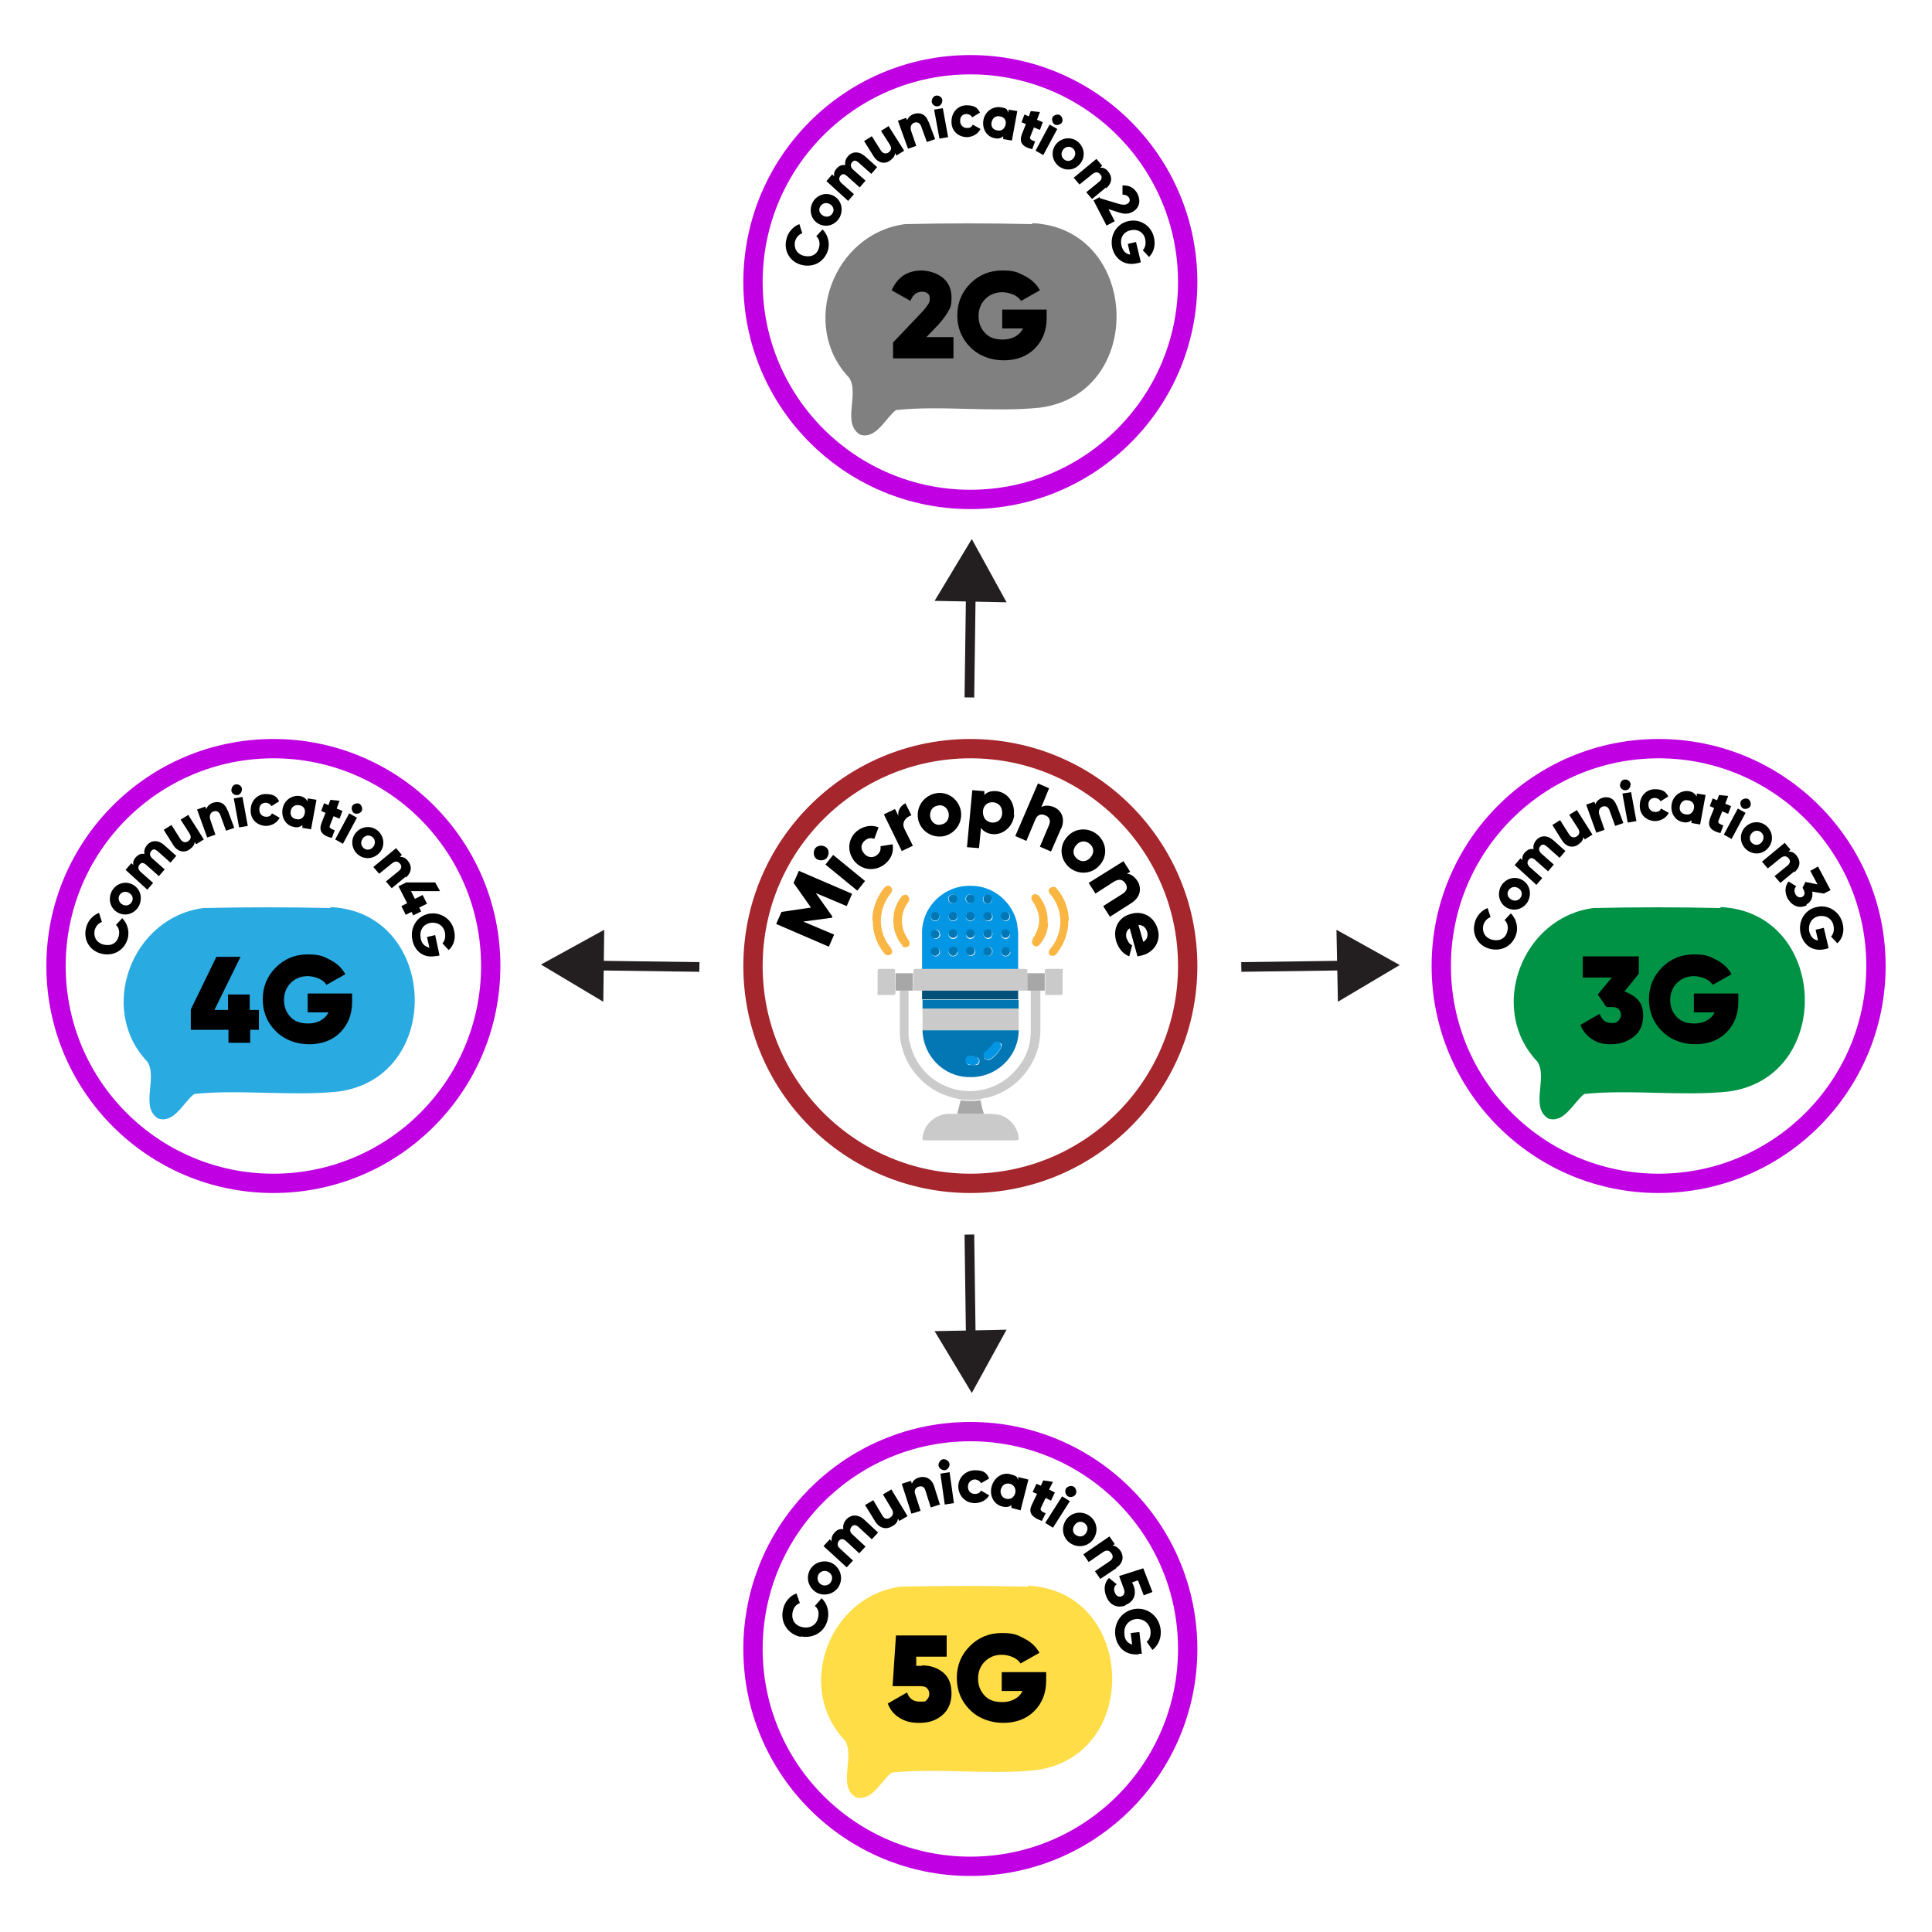 <?xml version="1.0" encoding="UTF-8"?><svg id="Layer_1" xmlns="http://www.w3.org/2000/svg" viewBox="0 0 400 400"><defs><style>.cls-1{fill:#009245;}.cls-2{fill:#a7a7a7;}.cls-3{stroke:#a5262d;}.cls-3,.cls-4{stroke-width:4px;}.cls-3,.cls-4,.cls-5{fill:none;stroke-miterlimit:10;}.cls-6{fill:#fab644;}.cls-7{fill:#fff;}.cls-8{fill:#cbcbcb;}.cls-9{fill:#cacaca;}.cls-10{fill:#0277b5;}.cls-4{stroke:#c000e2;}.cls-11{fill:#fedd46;}.cls-5{stroke:#231f20;stroke-width:2px;}.cls-12{fill:gray;}.cls-13{fill:#015078;}.cls-14{fill:#0296e4;}.cls-15{fill:#0295e3;}.cls-16{fill:#0276b3;}.cls-17{fill:#fab643;}.cls-18{fill:#0376b4;}.cls-19{fill:#a8a8a8;}.cls-20{fill:#29abe2;}.cls-21{fill:#231f20;}</style></defs><line class="cls-7" x1="144.8" y1="200.3" x2="112" y2="199.8"/><line class="cls-5" x1="144.8" y1="200.2" x2="122.8" y2="199.9"/><polygon class="cls-21" points="125.1 192.5 112 199.7 124.9 207.4 125.1 192.5"/><line class="cls-7" x1="257" y1="200.2" x2="289.8" y2="199.8"/><line class="cls-5" x1="257" y1="200.2" x2="279" y2="199.9"/><polygon class="cls-21" points="277 207.4 289.8 199.8 276.7 192.5 277 207.4"/><line class="cls-7" x1="200.7" y1="144.4" x2="201.2" y2="111.6"/><line class="cls-5" x1="200.7" y1="144.4" x2="201" y2="122.4"/><polygon class="cls-21" points="208.4 124.7 201.2 111.6 193.5 124.4 208.4 124.7"/><line class="cls-7" x1="200.7" y1="255.6" x2="201.2" y2="288.4"/><line class="cls-5" x1="200.7" y1="255.6" x2="201" y2="277.6"/><polygon class="cls-21" points="193.5 275.6 201.2 288.4 208.4 275.3 193.5 275.6"/><circle class="cls-3" cx="200.9" cy="200" r="45"/><path class="cls-14" d="m190.9,200.6v-7.5c0-5.5,4.7-9.9,10.2-9.7,4.6,0,8.6,3.4,9.5,7.9,0,.6.2,1.2.2,1.9v7.5h-20,0Zm6.3-13.6c.5,0,.9-.4.9-.9h0c0-.5-.4-.9-.9-.9s-.9.4-.9.9.4.9.9.9h0Zm3.6-1.8c-.5,0-.9.4-.9.9s.4.9.9.9.9-.4.9-.9h0c0-.5-.4-.9-.9-.9h0Zm4.6,1c0-.5-.4-.9-.9-.9h0c-.5,0-1,.3-1,.8s.3,1,.8,1h.2c.5,0,.9-.3.9-.8h0Zm-11.8,2.7c-.5,0-.9.4-.9.9s.4.9.9.9.9-.4.9-.9h0c0-.5-.4-.9-.9-.9h0Zm4.6.9c0-.5-.4-.9-.9-.9s-.9.4-.9.9.4.9.9.9.9-.3.9-.8h0Zm2.7-.9c-.5,0-.9.4-.9.9s.4.9.9.9.9-.4.9-.9h0c0-.5-.4-.9-.9-.9h0Zm4.6.9c0-.5-.4-.9-.9-.9s-.9.4-.9.9.4.9.9.9.9-.3.9-.8h0Zm2.7-.9c-.5,0-.9.4-.9.9s.4.9.9.9.9-.4.9-.9h0c0-.5-.4-.9-.9-.9h0Zm-13.6,4.5c0-.5-.3-.9-.8-.9h0c-.5,0-.9.4-1,.9,0,.5.4.9.9,1,.5,0,.9-.4,1-.9h-.1Zm7.3,3.6c0-.5-.4-.9-.9-.9s-.9.4-.9.9.4.9.9.9.9-.4.9-.8h0Zm2.7-.9c-.5,0-.9.4-.9.9s.4.9.9.9.9-.4.9-.9h0c0-.5-.4-.9-.9-.9h0Zm4.5,1c0-.5-.4-.9-.9-.9s-.9.4-.9.9.4.9.9.9.9-.3,1-.8h0Zm-15.4-.9c-.5,0-.9.4-.9.9s.4.9.9.9.9-.4.9-.9h0c0-.5-.4-.9-.9-.9h0Zm14.5-1.8c.5,0,.9-.4.9-.9s-.4-.9-.9-.9-.9.4-.9.9h0c0,.5.4.9.9.9h0Zm-2.7-.9c0-.5-.4-.9-.9-1-.5,0-.9.4-1,.9,0,.5.4.9.9,1h0c.5,0,.9-.3.9-.8h0Zm-4.6-.9c-.5,0-.9.4-.9.9s.4.9.9.9.9-.4.9-.9h0c0-.5-.4-.9-.9-.9h0Zm-2.7.9c0-.5-.4-.9-.9-.9s-.9.4-.9.9.4.9.9.9.9-.3.9-.8h0Zm0,3.6c0-.5-.4-.9-.9-.9s-.9.4-.9.9.4.9.9.9.9-.3,1-.8h0Z"/><path class="cls-9" d="m190.9,200.6h20.9c1.1,0,.9,0,.9.9v3.6h-23.6v-3.6c0-1,0-.9.9-.9h.9Z"/><path class="cls-8" d="m215.4,205.1v8.1c0,6.7-4.6,12.5-11.1,14.1-.5,0-1,.2-1.4.3-1.3.2-2.7.2-4.1,0-1.6-.3-3.2-.8-4.6-1.5-4-2.1-6.9-5.9-7.7-10.3-.2-.9-.2-1.8-.2-2.6v-8.1h1.8v8.5c0,.8,0,1.6.3,2.4,1.5,6.8,8.3,11.1,15.1,9.6,2.8-.6,5.2-2.1,7-4.3,1.8-2,2.8-4.6,2.9-7.3,0-3,0-6,0-9h2Z"/><path class="cls-9" d="m203.6,230.6c1.2,0,2.4,0,3.6.3,2,.7,3.5,2.5,3.7,4.7,0,.5-.2.5-.5.5h-18.9c-.5,0-.6-.2-.5-.6.3-2.8,2.7-4.8,5.4-4.9h7.3,0Z"/><path class="cls-6" d="m180.6,190.6c0-2.5.9-4.8,2.4-6.7.5-.6,1-.7,1.4-.3s.4.9,0,1.4c-2.7,3.3-2.7,8,0,11.2.4.6.4,1.1,0,1.4-.4.3-1,.2-1.3-.2h0c-1.6-1.9-2.4-4.3-2.4-6.8h-.1Z"/><path class="cls-17" d="m221.2,190.6c0,2.5-.9,4.9-2.4,6.8-.3.5-.8.6-1.3.4h0c-.5-.3-.5-.9,0-1.4,2.7-3.3,2.7-8,0-11.2-.5-.6-.5-1.1,0-1.4s1-.3,1.4.3c1.6,1.9,2.4,4.3,2.4,6.8v-.3Z"/><path class="cls-17" d="m187.4,185.2c.3,0,.6.2.7.5.2.3.2.7,0,1-.4.5-.8,1.2-1,1.8-.7,1.9-.4,4.1.8,5.8,0,0,0,.2.2.3.3.4.3,1,0,1.3-.4.3-1,.3-1.3,0v-.2c-.9-1-1.4-2.2-1.7-3.5-.4-2.3,0-4.6,1.5-6.5.2-.3.5-.5.9-.4h-.1Z"/><path class="cls-17" d="m217,191.1c0,1.6-.7,3.2-1.7,4.4-.3.4-.8.6-1.2.3s-.6-.8-.3-1.2c0,0,0,0,0-.2,1.8-2.7,1.8-5.1,0-7.8-.4-.4-.3-1,0-1.3h0c.5-.3,1-.2,1.4.3,1.2,1.6,1.8,3.5,1.7,5.4h0Z"/><path class="cls-9" d="m185.4,205.1v.3c0,.4,0,.6-.6.6h-2.6c-.9,0-.5,0-.5-.4v-4.6c0-.4.2-.4.5-.4h2.5c.5,0,.7,0,.6.6v3.9h0Z"/><path class="cls-9" d="m216.3,201.5v-.3c0-.4,0-.6.6-.6h2.6c.9,0,.5,0,.5.4v4.6c0,.4-.2.4-.5.4h-2.5c-.5,0-.7,0-.6-.6v-3.9h0Z"/><path class="cls-2" d="m185.4,205.1v-3.6h3.6v3.6h-3.6Z"/><path class="cls-2" d="m216.3,201.5v3.6h-3.6v-3.6h3.6Z"/><path class="cls-19" d="m203.6,230.6h-5.4c.2-1,.5-1.9.7-2.8,1.3.2,2.7.2,4.1,0,.2.9.4,1.9.7,2.8h0Z"/><path class="cls-10" d="m197.3,187c-.5,0-.9-.4-.9-.9s.4-.9.9-.9.9.4.9.9h0c0,.5-.4.9-.9.9h0Z"/><path class="cls-10" d="m200.9,185.2c.5,0,.9.4.9.9s-.4.9-.9.9-.9-.4-.9-.9h0c0-.5.4-.9.9-.9h0Z"/><path class="cls-10" d="m205.4,186.1c0,.5-.3.9-.8,1s-.9-.3-1-.8v-.2c0-.5.4-.9.9-.9h0c.5,0,.9.4.9.9Z"/><path class="cls-10" d="m193.6,188.8c.5,0,.9.4.9.9s-.4.9-.9.9-.9-.4-.9-.9h0c0-.5.4-.9.9-.9h0Z"/><path class="cls-10" d="m198.2,189.7c0,.5-.4.9-.9.9s-.9-.4-.9-.9.4-.9.9-.9h0c.5,0,.9.4.9.9Z"/><path class="cls-10" d="m200.9,188.8c.5,0,.9.4.9.9s-.4.9-.9.9-.9-.4-.9-.9h0c0-.5.4-.9.9-.9h0Z"/><path class="cls-10" d="m205.4,189.7c0,.5-.4.9-.9.9s-.9-.4-.9-.9.4-.9.9-.9h0c.5,0,.9.4.9.9h0Z"/><path class="cls-10" d="m208.1,188.8c.5,0,.9.4.9.9s-.4.9-.9.9-.9-.4-.9-.9h0c0-.5.4-.9.9-.9h0Z"/><path class="cls-10" d="m194.5,193.4c0,.5-.4.9-.9.9s-.9-.4-.9-.9.4-.9.9-.9h0c.5,0,.9.4.9.9h0Z"/><path class="cls-10" d="m201.8,196.9c0,.5-.4.9-.9.9s-.9-.4-.9-.9.4-.9.9-.9h0c.5,0,.9.4.9.9h0Z"/><path class="cls-10" d="m204.5,196.1c.5,0,.9.4.9.9s-.4.9-.9.9-.9-.4-.9-.9h0c0-.5.4-.9.9-.9h0Z"/><path class="cls-10" d="m209.1,197c0,.5-.4.9-.9.9s-.9-.4-.9-.9.4-.9.9-.9h0c.5,0,.9.4.9.9h0Z"/><path class="cls-10" d="m193.6,196.1c.5,0,.9.4.9.9s-.4.9-.9.9-.9-.4-.9-.9h0c0-.5.4-.9.9-.9h0Z"/><path class="cls-10" d="m208.1,194.2c-.5,0-.8-.5-.8-1s.4-.7.8-.8c.5,0,.9.3,1,.8,0,.5-.3.9-.8,1h-.2Z"/><path class="cls-10" d="m205.4,193.3c0,.5-.4.9-.9.9s-.9-.4-.9-.9.4-.9.9-.9h0c.5,0,.9.4.9.9h0Z"/><path class="cls-10" d="m200.9,192.4c.5,0,.9.4.9.9s-.4.9-.9.9-.9-.4-.9-.9h0c0-.5.4-.9.9-.9h0Z"/><path class="cls-10" d="m198.2,193.3c0,.5-.4.9-.9.9s-.9-.4-.9-.9.4-.9.9-.9h0c.5,0,.9.4.9.9h0Z"/><path class="cls-10" d="m198.2,197c0,.5-.4.9-.9.9h0c-.5,0-.9-.5-.9-1s.5-.9,1-.9.9.4.9.9h0Z"/><path class="cls-13" d="m190.9,206.9v-1.8h19.9v1.8h-19.9Z"/><path class="cls-18" d="m210.9,213.3c0,5.5-4.7,9.9-10.2,9.7-5.3,0-9.6-4.4-9.7-9.7h19.9Zm-6.2,6.1c0,0,.2,0,.3,0,.9-.6,1.7-1.4,2.2-2.4s0-.9-.3-1.1h0c-.4-.3-.9-.2-1.2.2-.5.7-1,1.3-1.7,1.8-.3.2-.4.7-.2,1,0,.4.4.5,1,.6h0Zm-3.2-.7h-.7c-.5,0-.8.4-.8.9s.3.9.8.9h0c.5,0,.9,0,1.4,0,.3,0,.6-.4.6-.8s-.2-.7-.5-.8c-.3,0-.5,0-.7,0h0Z"/><path class="cls-9" d="m210.9,213.3h-19.9v-4.6h19.9v4.6Z"/><path class="cls-16" d="m210.9,208.8h-19.9v-1.8h19.9v1.8Z"/><path class="cls-15" d="m204.7,219.4c-.5,0-.8-.2-1-.6s0-.8.2-1c.7-.5,1.2-1.1,1.7-1.8.3-.4.8-.5,1.2-.2.4.2.6.7.4,1.1h0c-.5,1-1.3,1.8-2.2,2.4,0,0-.2,0-.3,0Z"/><path class="cls-15" d="m201.5,218.8h.7c.3.2.5.5.5.8s-.2.7-.6.8c-.4.2-.9.2-1.4,0-.5,0-.8-.4-.8-.9h0c0-.5.3-.9.8-.9h.8Z"/><path d="m176.4,185.1l-1.1,2.5-6.4-2.7,3.4,4.8v.3c-.1,0-6,.8-6,.8l6.4,2.7-1.1,2.5-10.9-4.7,1.1-2.5,6.1-.9-3.6-5.1,1.1-2.5,10.9,4.7h.1Z"/><path d="m169,177.8c-.6-.5-.7-1.5-.2-2.2.5-.6,1.5-.7,2.2-.2s.7,1.5.2,2.2c-.5.6-1.5.7-2.2.2Zm1.9,1.2l1.6-2,6.6,5.4-1.6,2-6.6-5.4Z"/><path d="m176.9,178.3c-1.6-2-1.4-4.7.6-6.3,1.3-1,3-1.3,4.4-.7l-.9,2.4c-.6-.3-1.3-.2-1.9.3-.9.7-1,1.8-.2,2.7.7.9,1.9,1,2.7.3.6-.5.8-1.1.7-1.8l2.5-.4c.3,1.5-.3,3.1-1.6,4.1-2,1.6-4.7,1.3-6.3-.6Z"/><path d="m187.4,166.2l1.3,2.6c-1,.3-2.2,1.4-1.4,2.9l1.7,3.4-2.3,1.1-3.7-7.6,2.3-1.1.7,1.4c-.2-1.2.6-2.2,1.5-2.6h0Z"/><path d="m190.1,169.7c-.5-2.5,1-4.8,3.4-5.4s4.8.9,5.4,3.4c.5,2.5-1,4.8-3.4,5.4-2.4.5-4.8-.9-5.4-3.4Zm6.3-1.4c-.3-1.2-1.3-1.8-2.3-1.5-1.1.2-1.7,1.2-1.5,2.4.3,1.2,1.3,1.8,2.3,1.5,1.1-.2,1.7-1.2,1.5-2.4Z"/><path d="m210,168.6c-.2,2.5-2.3,4.3-4.5,4.1-1.1-.1-1.9-.6-2.4-1.3l-.4,4.2-2.5-.2,1.1-11.8,2.5.2v.8c.5-.6,1.4-.9,2.5-.8,2.2.2,3.9,2.3,3.6,4.9h.1Zm-2.5-.2c0-1.3-.6-2.1-1.8-2.3-1.2-.1-2.1.6-2.2,1.9,0,1.3.6,2.1,1.8,2.3,1.2.1,2.1-.6,2.2-1.9Z"/><path d="m219.7,171.5l-2.1,4.8-2.3-1,1.9-4.5c.4-1,0-1.7-.8-2-.9-.4-1.7-.1-2.1,1l-1.8,4.3-2.3-1,4.7-10.9,2.3,1-1.6,3.9c.7-.4,1.6-.4,2.6,0,1.6.7,2.4,2.4,1.5,4.5h0Z"/><path d="m220.9,173.3c1.6-1.9,4.4-2.1,6.3-.5s2.2,4.4.5,6.3c-1.6,1.9-4.4,2.1-6.3.5s-2.2-4.4-.5-6.3Zm4.9,4.2c.8-.9.7-2.1-.2-2.8-.8-.7-2-.7-2.8.3-.8.9-.7,2.1.2,2.8.8.7,2,.7,2.8-.3Z"/><path d="m234.2,187l-4.4,2.8-1.4-2.2,4.1-2.6c.9-.6,1-1.4.5-2.1-.5-.8-1.3-1-2.3-.4l-3.9,2.5-1.4-2.2,7.2-4.5,1.4,2.2-.7.4c.8,0,1.6.6,2.2,1.5.9,1.5.7,3.3-1.3,4.6h0Z"/><path d="m233.3,194.3c.2.7.6,1.2,1.1,1.4l-.6,2.3c-1.3-.5-2.2-1.6-2.7-3.1-.8-2.8.6-5.1,3.1-5.7,2.4-.7,4.8.6,5.5,3.2.7,2.4-.7,4.7-3.2,5.4-.3,0-.7.2-1,.2l-1.6-5.8c-.8.5-.9,1.4-.6,2.3v-.2Zm3.4.7c.9-.5,1-1.4.8-2.1-.3-.9-.9-1.4-1.8-1.4l1,3.5Z"/><circle class="cls-4" cx="200.9" cy="341.4" r="45"/><path d="m165.8,338.9c-2.6-.5-4.3-2.9-3.7-5.6.3-1.6,1.4-2.9,2.8-3.4l.7,2c-.8.3-1.3.9-1.5,1.9-.3,1.6.5,2.8,2.1,3.1,1.6.3,2.9-.5,3.2-2.1.2-.9,0-1.8-.7-2.3l1.4-1.6c1.1,1,1.6,2.6,1.3,4.2-.5,2.7-2.9,4.2-5.6,3.7h0Z"/><path d="m169.2,329.8c-1.7-.9-2.4-2.9-1.6-4.6s2.9-2.4,4.6-1.6c1.7.9,2.4,2.9,1.6,4.6-.8,1.7-2.9,2.4-4.6,1.6Zm2.2-4.4c-.8-.4-1.7,0-2,.7s-.1,1.6.7,2c.8.4,1.7,0,2-.7.4-.8.1-1.6-.7-2Z"/><path d="m178.9,314.6l2.9,2.7-1.3,1.4-2.8-2.6c-.5-.4-1-.5-1.4,0s-.4,1.1.2,1.6l2.7,2.5-1.3,1.4-2.8-2.6c-.5-.4-1-.5-1.4,0s-.4,1.1.2,1.6l2.7,2.5-1.3,1.4-4.8-4.4,1.3-1.4.4.4c-.1-.5,0-1.2.6-1.8.5-.6,1.1-.8,1.8-.7-.1-.6,0-1.3.6-2,1-1.1,2.5-1.1,3.7,0Z"/><path d="m184.5,308.3l3.4,5.6-1.7,1-.3-.5c0,.6-.4,1.2-1.2,1.6-1.1.7-2.6.5-3.5-1l-2.1-3.4,1.7-1,1.9,3.2c.4.7,1,.8,1.6.4s.8-1,.3-1.8l-1.8-3,1.7-1h0Z"/><path d="m193.4,307.7l1.2,3.8-1.9.6-1.1-3.5c-.2-.8-.8-1-1.4-.8-.7.2-1,.8-.7,1.6l1.1,3.4-1.9.6-2-6.2,1.9-.6.2.6c.2-.6.7-1.1,1.5-1.3,1.2-.4,2.6.2,3.1,1.8Z"/><path d="m194.3,303.4c0-.6.4-1.2,1-1.3.6,0,1.2.4,1.3,1,0,.6-.4,1.2-1,1.3-.6,0-1.2-.4-1.3-1Zm.4,1.7l1.9-.3.9,6.4-1.9.3s-.9-6.4-.9-6.4Z"/><path d="m198.4,307.8c0-1.9,1.5-3.4,3.5-3.4s2.4.7,2.9,1.7l-1.7,1c-.2-.5-.7-.7-1.2-.8-.8,0-1.5.6-1.5,1.5s.6,1.5,1.4,1.5,1.1-.3,1.3-.7l1.7,1c-.6,1-1.7,1.6-3,1.6-2,0-3.4-1.6-3.4-3.5h0Z"/><path d="m212.9,306.4l-1.6,6.3-1.9-.5v-.6c-.4.4-1.1.5-1.9.3-1.7-.4-2.7-2.2-2.2-4.1s2.2-3,3.8-2.6,1.4.6,1.7,1.2v-.6c0,0,2,.5,2,.5h.1Zm-2.7,2.7c.2-.9-.3-1.7-1.1-1.9-.9-.2-1.6.2-1.9,1.2-.2.9.3,1.7,1.1,1.9.9.2,1.6-.2,1.9-1.2Z"/><path d="m216.5,310.1l-1,2.1c-.2.5.2.8,1,1.1l-.8,1.6c-2.4-.9-2.8-1.9-2-3.5l1-2.1-.9-.4.8-1.7.9.4.5-1.1,2,.3-.8,1.6,1.2.6-.8,1.7-1.2-.6h.1Z"/><path d="m219.9,309.8l1.6,1-3.5,5.5-1.6-1,3.5-5.5Zm.8-1.6c.3-.5,1.1-.7,1.6-.4.5.3.7,1.1.4,1.6s-1.1.7-1.6.4c-.5-.3-.7-1.1-.4-1.6Z"/><path d="m221,314.3c1.3-1.4,3.4-1.5,4.9-.2,1.4,1.3,1.5,3.4.2,4.9-1.3,1.4-3.4,1.5-4.9.2-1.4-1.3-1.5-3.4-.2-4.9Zm3.7,3.3c.6-.7.6-1.6,0-2.1-.6-.6-1.5-.6-2.1.1s-.6,1.6,0,2.1,1.5.6,2.1-.1Z"/><path d="m231.1,324.7l-3.3,2.2-1.1-1.6,3.1-2.1c.7-.5.7-1.1.3-1.6-.4-.6-1-.8-1.8-.2l-2.9,2-1.1-1.6,5.4-3.7,1.1,1.6-.5.3c.6,0,1.2.4,1.7,1.1.7,1.1.6,2.5-.9,3.5h0Z"/><path d="m233,332.4c-1.9.7-3.4-.3-4-2-.5-1.3-.4-2.7.6-3.7l1.6,1.3c-.5.4-.7.9-.4,1.7.3.8.9,1,1.4.8s.8-.7.5-1.5l-1-2.7,5-1.6,1.9,4.9-1.8.7-1.2-3.1-1.2.4.3.7c.6,1.6.2,3.3-1.7,4h0Z"/><path d="m235.8,342.5c-2.8.3-4.6-1.5-4.9-4-.3-2.8,1.6-5.1,4.2-5.4,2.6-.3,4.9,1.6,5.2,4.3.2,1.7-.5,3.3-1.7,4.2l-1.2-1.7c.6-.4.9-1.3.8-2.3-.2-1.5-1.4-2.5-3-2.4-1.5.2-2.6,1.4-2.4,3.1,0,1.2.7,1.9,1.6,2.2l-.3-2.4,1.8-.2.5,4.5h-.8.2Z"/><path class="cls-11" d="m212.8,328.5c-8.5-.2-17.8-.2-26.3,0-14.8,1.9-22,20.9-11.6,31.8,2.2,3.3-1.6,9.5,2.3,11.8,3.3,1,5.2-3.4,7.4-5.1,9.2-1,20.3.5,29.8-.5,22.1-2.9,20.7-37.2-1.6-38.2v.2Z"/><path d="m190.9,344.8c1.7,0,3.2.5,4.4,1.5s1.7,2.5,1.7,4.3-.6,3.4-1.9,4.5c-1.3,1.1-2.8,1.6-4.7,1.6s-2.9-.3-4.1-1c-1.2-.7-2-1.7-2.5-3l4-2.3c.4,1.2,1.2,1.9,2.6,1.9s1.1,0,1.5-.4c.3-.3.5-.7.5-1.2s-.2-.9-.5-1.2-.8-.4-1.4-.4h-5.7l.7-10.5h10.5v4.4h-6.3v1.9c0,0,1.1,0,1.1,0h.1Z"/><path d="m216.6,346.1v1.8c0,2.6-.8,4.7-2.5,6.4-1.6,1.6-3.8,2.4-6.4,2.4s-5.1-.9-6.9-2.7c-1.8-1.8-2.7-4-2.7-6.6s.9-4.8,2.7-6.6c1.8-1.8,4-2.7,6.6-2.7s3.2.4,4.6,1.1c1.4.7,2.5,1.7,3.2,3l-3.9,2.2c-.4-.6-.9-1-1.6-1.3s-1.5-.5-2.3-.5c-1.4,0-2.6.5-3.5,1.4s-1.4,2.1-1.4,3.5.4,2.5,1.3,3.5c.9,1,2.1,1.4,3.8,1.4s3.4-.8,4.1-2.3h-4.3v-3.9h9.2Z"/><circle class="cls-4" cx="56.6" cy="200" r="45"/><path d="m21.2,197.5c-2.5-.5-4-2.8-3.4-5.3.3-1.5,1.4-2.7,2.7-3.2l.6,1.9c-.7.2-1.3.9-1.5,1.7-.3,1.5.5,2.7,2,3,1.5.3,2.7-.4,3-1.9.2-.8,0-1.7-.6-2.2l1.3-1.4c1,1,1.5,2.5,1.2,4-.6,2.5-2.8,3.9-5.3,3.4Z"/><path d="m24.5,189c-1.6-.8-2.2-2.7-1.4-4.4.8-1.6,2.7-2.3,4.3-1.5,1.6.8,2.2,2.7,1.4,4.4-.8,1.6-2.7,2.3-4.3,1.5Zm2.1-4.2c-.8-.4-1.6,0-1.9.6s-.1,1.5.7,1.9c.8.4,1.6,0,1.9-.6.4-.7.1-1.5-.7-1.9Z"/><path d="m33.7,174.7l2.8,2.5-1.2,1.4-2.7-2.4c-.5-.4-.9-.5-1.3,0s-.3,1,.2,1.5l2.6,2.3-1.2,1.4-2.7-2.4c-.5-.4-.9-.5-1.3,0s-.3,1,.2,1.5l2.6,2.3-1.2,1.4-4.5-4.1,1.2-1.4.4.4c-.1-.5,0-1.1.6-1.7s1.1-.7,1.7-.6c-.1-.6,0-1.2.6-1.9.9-1,2.3-1,3.4,0l-.2-.2Z"/><path d="m38.9,168.6l3.3,5.2-1.6,1-.3-.5c0,.6-.4,1.1-1.1,1.6-1,.7-2.4.5-3.3-.9l-2-3.2,1.6-1,1.9,3c.4.6,1,.7,1.5.4.6-.4.8-.9.3-1.7l-1.8-2.8,1.6-1h-.1Z"/><path d="m47.2,167.9l1.3,3.5-1.7.6-1.2-3.3c-.3-.7-.8-.9-1.4-.7-.6.2-.9.8-.7,1.6l1.1,3.2-1.7.6-2.1-5.8,1.7-.6.2.5c.2-.5.6-1,1.4-1.3,1.2-.4,2.5,0,3,1.6h.1Z"/><path d="m47.9,163.7c0-.6.3-1.2.9-1.3s1.2.3,1.3.9c0,.6-.3,1.2-.9,1.3-.6.1-1.2-.3-1.3-.9Zm.5,1.6l1.8-.3,1.1,6-1.8.3-1.1-6Z"/><path d="m51.9,167.7c0-1.8,1.3-3.3,3.1-3.3s2.3.6,2.8,1.5l-1.6,1c-.2-.4-.7-.7-1.2-.7-.8,0-1.4.6-1.3,1.5,0,.8.6,1.4,1.4,1.4s1-.3,1.2-.7l1.6.9c-.5,1-1.5,1.6-2.7,1.7-1.9,0-3.3-1.3-3.3-3.1v-.2Z"/><path d="m65.5,165.7l-1.1,6-1.8-.3v-.6c-.4.4-1,.6-1.8.4-1.6-.3-2.6-1.9-2.3-3.7s1.9-2.9,3.5-2.7c.8.1,1.3.5,1.7,1.1v-.6c0,0,1.9.3,1.9.3h-.1Zm-2.4,2.7c.2-.9-.3-1.6-1.2-1.7s-1.5.3-1.7,1.2c-.2.9.3,1.6,1.2,1.7.8.2,1.5-.3,1.7-1.2Z"/><path d="m69.1,168.9l-.8,2c-.2.5.2.7,1,1l-.6,1.6c-2.3-.6-2.7-1.6-2.1-3.2l.8-2-.9-.4.6-1.6.9.4.4-1.1,1.9.2-.6,1.6,1.2.5-.6,1.6-1.2-.5h0Z"/><path d="m72.3,168.4l1.6.9-2.9,5.4-1.6-.9,2.9-5.4Zm.6-1.5c.3-.5,1-.7,1.5-.5.5.3.7,1,.5,1.5-.3.5-1,.7-1.5.5s-.7-1-.5-1.5Z"/><path d="m73.6,172.5c1.1-1.4,3.1-1.7,4.5-.6s1.7,3.1.6,4.5-3.1,1.7-4.5.6-1.7-3.1-.6-4.5Zm3.7,2.8c.5-.7.4-1.5-.2-2s-1.5-.4-2,.3c-.5.7-.4,1.5.2,2s1.5.4,2-.3Z"/><path d="m84,181.5l-2.9,2.4-1.2-1.4,2.7-2.2c.6-.5.6-1.1.2-1.5-.4-.5-1-.6-1.7,0l-2.6,2.1-1.2-1.4,4.7-3.9,1.2,1.4-.4.4c.6,0,1.2.2,1.7.9.8,1,.8,2.3-.5,3.4v-.2Z"/><path d="m85.6,189.6l-.4-.8-1.2.6-.9-1.8,1.2-.6-1.8-3.5,1.6-.8h6l1,1.8h-6l.8,1.6,1.6-.8.9,1.8-1.6.8.4.8-1.6.8h0Z"/><path d="m90.4,197.9c-2.6.6-4.5-.9-5-3.2-.6-2.6.9-5,3.3-5.5s4.8,1,5.3,3.4c.4,1.6,0,3.1-1.1,4.1l-1.3-1.4c.5-.5.7-1.3.5-2.3-.3-1.4-1.6-2.2-3.1-1.9-1.4.3-2.2,1.5-1.9,3.2.2,1.1.9,1.7,1.8,1.9l-.5-2.2,1.7-.4.9,4.2-.7.2h0Z"/><path class="cls-20" d="m68.4,188c-8.5-.2-17.8-.2-26.3,0-14.8,1.9-22,20.9-11.6,31.8,2.2,3.3-1.6,9.5,2.3,11.8,3.3,1,5.2-3.4,7.4-5.1,9.2-1,20.3.5,29.8-.5,22.1-2.9,20.7-37.2-1.6-38.2v.2Z"/><path d="m53.6,209v4.2h-1.8v2.7h-4.5v-2.7h-7.8v-4.2l5.3-10.9h5l-5.4,11h2.8v-3.2h4.5v3.2h1.9Z"/><path d="m72.9,205.6v1.8c0,2.6-.8,4.7-2.5,6.4-1.6,1.6-3.8,2.4-6.4,2.4s-5.1-.9-6.9-2.7c-1.8-1.8-2.7-4-2.7-6.6s.9-4.8,2.7-6.6,4-2.7,6.6-2.7,3.2.4,4.6,1.1c1.4.7,2.5,1.7,3.2,3l-3.9,2.2c-.4-.6-.9-1-1.6-1.3-.7-.3-1.5-.5-2.3-.5-1.4,0-2.6.5-3.5,1.4s-1.4,2.1-1.4,3.5.4,2.5,1.3,3.5c.9,1,2.1,1.4,3.8,1.4s3.4-.8,4.1-2.3h-4.3v-3.9h9.2Z"/><circle class="cls-4" cx="343.4" cy="200" r="45"/><path d="m308.7,196.5c-2.5-.5-4-2.8-3.4-5.3.3-1.5,1.4-2.7,2.7-3.2l.6,1.9c-.7.2-1.3.9-1.5,1.7-.3,1.5.5,2.7,2,3,1.5.3,2.7-.4,3-1.9.2-.8,0-1.7-.6-2.2l1.3-1.4c1,1,1.5,2.5,1.2,4-.6,2.5-2.8,3.9-5.3,3.4Z"/><path d="m312.1,188c-1.6-.8-2.2-2.7-1.4-4.4.8-1.6,2.7-2.3,4.3-1.5s2.2,2.7,1.4,4.4c-.8,1.6-2.7,2.3-4.3,1.5Zm2.1-4.2c-.8-.4-1.6,0-1.9.6-.4.7-.1,1.5.7,1.9s1.6,0,1.9-.6c.4-.7.1-1.5-.7-1.9Z"/><path d="m321.3,173.7l2.8,2.5-1.2,1.4-2.7-2.4c-.5-.4-.9-.5-1.3,0s-.3,1,.2,1.5l2.6,2.3-1.2,1.4-2.7-2.4c-.5-.4-.9-.5-1.3,0s-.3,1,.2,1.5l2.6,2.3-1.2,1.4-4.5-4.1,1.2-1.4.4.4c-.1-.5,0-1.1.6-1.7s1.1-.7,1.7-.6c-.1-.6,0-1.2.6-1.9.9-1,2.3-1,3.4,0l-.2-.2Z"/><path d="m326.4,167.6l3.3,5.2-1.6,1-.3-.5c0,.6-.4,1.1-1.1,1.6-1,.7-2.4.5-3.3-.9l-2-3.2,1.6-1,1.9,3c.4.6,1,.7,1.5.4.6-.4.8-.9.3-1.7l-1.8-2.8,1.6-1h-.1Z"/><path d="m334.8,166.9l1.3,3.5-1.7.6-1.2-3.3c-.3-.7-.8-.9-1.4-.7-.6.2-.9.8-.7,1.6l1.1,3.2-1.7.6-2.1-5.8,1.7-.6.2.5c.2-.5.6-1,1.4-1.3,1.2-.4,2.5,0,3,1.6h.1Z"/><path d="m335.4,162.7c0-.6.3-1.2.9-1.3s1.2.3,1.3.9c0,.6-.3,1.2-.9,1.3-.6.1-1.2-.3-1.3-.9Zm.5,1.6l1.8-.3,1.1,6-1.8.3-1.1-6Z"/><path d="m339.5,166.7c0-1.8,1.3-3.3,3.1-3.3s2.3.6,2.8,1.5l-1.6,1c-.2-.4-.7-.7-1.2-.7-.8,0-1.4.6-1.3,1.5,0,.8.6,1.4,1.4,1.4s1-.3,1.2-.7l1.6.9c-.5,1-1.5,1.6-2.7,1.7-1.9,0-3.3-1.3-3.3-3.1v-.2Z"/><path d="m353.1,164.7l-1.1,6-1.8-.3v-.6c-.4.4-1,.6-1.8.4-1.6-.3-2.6-1.9-2.3-3.7.3-1.8,1.9-2.9,3.5-2.7.8.1,1.3.5,1.7,1.1v-.6c0,0,1.9.3,1.9.3h-.1Zm-2.4,2.7c.2-.9-.3-1.6-1.2-1.7-.8-.2-1.5.3-1.7,1.2s.3,1.6,1.2,1.7c.8.2,1.5-.3,1.7-1.2Z"/><path d="m356.6,167.9l-.8,2c-.2.5.2.7,1,1l-.6,1.6c-2.3-.6-2.7-1.6-2.1-3.2l.8-2-.9-.4.6-1.6.9.4.4-1.1,1.9.2-.6,1.6,1.2.5-.6,1.6-1.2-.5h0Z"/><path d="m359.8,167.4l1.6.9-2.9,5.4-1.6-.9,2.9-5.4Zm.6-1.5c.3-.5,1-.7,1.5-.5.5.3.7,1,.5,1.5-.3.5-1,.7-1.5.5-.5-.3-.7-1-.5-1.5Z"/><path d="m361.1,171.5c1.1-1.4,3.1-1.7,4.5-.6s1.7,3.1.6,4.5c-1.1,1.5-3.1,1.7-4.5.6s-1.7-3.1-.6-4.5Zm3.7,2.8c.5-.7.4-1.5-.2-2s-1.5-.4-2,.3-.4,1.5.2,2,1.5.4,2-.3Z"/><path d="m371.5,180.4l-2.9,2.4-1.2-1.4,2.7-2.2c.6-.5.6-1.1.2-1.5-.4-.5-1-.6-1.7,0l-2.6,2.1-1.2-1.4,4.7-3.9,1.2,1.4-.4.4c.6,0,1.2.2,1.7.9.8,1,.8,2.3-.5,3.4v-.2Z"/><path d="m374.1,187.4c-1.7.9-3.2,0-4-1.4-.6-1.2-.6-2.5.2-3.5l1.6,1c-.4.4-.5.9-.2,1.6.4.7.9.8,1.4.6s.7-.8.3-1.5l-.2-.4.6-1.2,2.5.5-1.5-2.8,1.6-.9,2.6,4.9-1.4.7-2.4-.4c.2,1.1-.2,2.2-1.3,2.7h.2Z"/><path d="m377.9,196.5c-2.6.6-4.5-.8-5.1-3.2-.6-2.6.9-5,3.3-5.5,2.4-.6,4.8.9,5.4,3.4.4,1.6,0,3.1-1.1,4.1l-1.3-1.4c.5-.5.7-1.3.5-2.3-.3-1.4-1.6-2.2-3.1-1.9-1.4.3-2.2,1.6-1.9,3.2.3,1.1.9,1.7,1.8,1.8l-.5-2.2,1.7-.4,1,4.2-.7.2Z"/><path class="cls-1" d="m356.2,188c-8.5-.2-17.8-.2-26.3,0-14.8,1.9-22,20.9-11.6,31.8,2.2,3.3-1.6,9.5,2.3,11.8,3.3,1,5.2-3.4,7.4-5.1,9.2-1,20.3.5,29.8-.5,22.1-2.9,20.7-37.2-1.6-38.2v.2Z"/><path d="m336.4,205.3c1.1.4,2.1,1,2.8,1.8s1,1.9,1,3.1c0,1.9-.6,3.4-1.9,4.4-1.3,1-2.8,1.6-4.7,1.6s-2.8-.3-3.9-1c-1.1-.7-2-1.7-2.5-3l4-2.3c.4,1.2,1.2,1.9,2.4,1.9s1.1-.2,1.5-.5c.3-.3.5-.7.5-1.2s-.2-.9-.5-1.2-.8-.4-1.5-.4h-1l-1.8-2.6,2.9-3.5h-6v-4.4h11.6v3.6l-3,3.7h0Z"/><path d="m359.9,205.6v1.8c0,2.6-.8,4.7-2.5,6.4-1.6,1.6-3.8,2.4-6.4,2.4s-5.1-.9-6.9-2.7c-1.8-1.8-2.7-4-2.7-6.6s.9-4.8,2.7-6.6,4-2.7,6.6-2.7,3.2.4,4.6,1.1c1.4.7,2.5,1.7,3.2,3l-3.9,2.2c-.4-.6-.9-1-1.6-1.3-.7-.3-1.5-.5-2.3-.5-1.4,0-2.6.5-3.5,1.4-.9.9-1.4,2.1-1.4,3.5s.4,2.5,1.3,3.5c.9,1,2.1,1.4,3.8,1.4s3.4-.8,4.1-2.3h-4.3v-3.9h9.2Z"/><circle class="cls-4" cx="200.9" cy="58.4" r="45"/><path d="m166.2,54.9c-2.5-.5-4-2.8-3.4-5.3.3-1.5,1.4-2.7,2.7-3.2l.6,1.9c-.7.2-1.3.9-1.5,1.7-.3,1.5.5,2.7,2,3s2.7-.4,3-1.9c.2-.8,0-1.7-.6-2.2l1.3-1.4c1,1,1.5,2.5,1.2,4-.6,2.5-2.8,3.9-5.3,3.4Z"/><path d="m169.6,46.4c-1.6-.8-2.2-2.7-1.4-4.4.8-1.6,2.7-2.3,4.3-1.5s2.2,2.7,1.4,4.4c-.8,1.6-2.7,2.3-4.3,1.5Zm2.1-4.2c-.8-.4-1.6,0-1.9.6-.4.7-.1,1.5.7,1.9s1.6,0,1.9-.6c.4-.7.1-1.5-.7-1.9Z"/><path d="m178.8,32.1l2.8,2.5-1.2,1.4-2.7-2.4c-.5-.4-.9-.5-1.3,0s-.3,1,.2,1.5l2.6,2.3-1.2,1.4-2.7-2.4c-.5-.4-.9-.5-1.3,0s-.3,1,.2,1.5l2.6,2.3-1.2,1.4-4.5-4.1,1.2-1.4.4.4c-.1-.5,0-1.1.6-1.7s1.1-.7,1.7-.6c-.1-.6,0-1.2.6-1.9.9-1,2.3-1,3.4,0l-.2-.2Z"/><path d="m183.9,26l3.3,5.2-1.6,1-.3-.5c0,.6-.4,1.1-1.1,1.6-1,.7-2.4.5-3.3-.9l-2-3.2,1.6-1,1.9,3c.4.6,1,.7,1.5.4.6-.4.8-.9.3-1.7l-1.8-2.8,1.6-1h-.1Z"/><path d="m192.3,25.3l1.3,3.5-1.7.6-1.2-3.3c-.3-.7-.8-.9-1.4-.7-.6.2-.9.8-.7,1.6l1.1,3.2-1.7.6-2.1-5.8,1.7-.6.2.5c.2-.5.6-1,1.4-1.3,1.2-.4,2.5,0,3,1.6h.1Z"/><path d="m192.9,21.1c0-.6.3-1.2.9-1.3s1.2.3,1.3.9c0,.6-.3,1.2-.9,1.3-.6.1-1.2-.3-1.3-.9Zm.5,1.6l1.8-.3,1.1,6-1.8.3-1.1-6Z"/><path d="m197,25.1c0-1.8,1.3-3.3,3.1-3.3s2.3.6,2.8,1.5l-1.6,1c-.2-.4-.7-.7-1.2-.7-.8,0-1.4.6-1.3,1.5,0,.8.6,1.4,1.4,1.4s1-.3,1.2-.7l1.6.9c-.5,1-1.5,1.6-2.7,1.7-1.9,0-3.3-1.3-3.3-3.1v-.2Z"/><path d="m210.6,23.1l-1.1,6-1.8-.3v-.6c-.4.4-1,.6-1.8.4-1.6-.3-2.6-1.9-2.3-3.7s1.9-2.9,3.5-2.7,1.3.5,1.7,1.1v-.6c0,0,1.9.3,1.9.3h-.1Zm-2.4,2.7c.2-.9-.3-1.6-1.2-1.7-.8-.2-1.5.3-1.7,1.2s.3,1.6,1.2,1.7c.8.2,1.5-.3,1.7-1.2Z"/><path d="m214.1,26.3l-.8,2c-.2.5.2.7,1,1l-.6,1.6c-2.3-.6-2.7-1.6-2.1-3.2l.8-2-.9-.4.6-1.6.9.4.4-1.1,1.9.2-.6,1.6,1.2.5-.6,1.6-1.2-.5h0Z"/><path d="m217.3,25.8l1.6.9-2.9,5.4-1.6-.9,2.9-5.4Zm.6-1.5c.3-.5,1-.7,1.5-.5.5.3.7,1,.5,1.5-.3.5-1,.7-1.5.5-.5-.3-.7-1-.5-1.5Z"/><path d="m218.6,29.9c1.1-1.4,3.1-1.7,4.5-.6s1.7,3.1.6,4.5c-1.1,1.5-3.1,1.7-4.5.6s-1.7-3.1-.6-4.5Zm3.7,2.8c.5-.7.4-1.5-.2-2s-1.5-.4-2,.3-.4,1.5.2,2,1.5.4,2-.3Z"/><path d="m229,38.8l-2.9,2.4-1.2-1.4,2.7-2.2c.6-.5.6-1.1.2-1.5-.4-.5-1-.6-1.7,0l-2.6,2.1-1.2-1.4,4.7-3.9,1.2,1.4-.4.4c.6,0,1.2.2,1.7.9.8,1,.8,2.3-.5,3.4v-.2Z"/><path d="m227.6,41l4,1.2c.7.2,1.3.3,1.8,0,.5-.3.6-.7.4-1.2-.3-.5-.8-.7-1.4-.7v-1.9c1.5-.1,2.5.6,3.1,1.7.7,1.4.5,3-1.1,3.8-.9.5-1.9.4-3,0l-1.9-.6,1.3,2.5-1.7.9-2.7-5.2,1.3-.7v.2Z"/><path d="m235.4,54.5c-2.5.6-4.5-.8-5.1-3.1-.6-2.6.8-5,3.2-5.6,2.4-.6,4.8.8,5.4,3.3.4,1.6,0,3.1-1,4.1l-1.3-1.4c.5-.5.7-1.3.5-2.3-.3-1.4-1.6-2.2-3.1-1.8-1.4.3-2.2,1.6-1.8,3.2.3,1.1.9,1.7,1.8,1.8l-.5-2.2,1.7-.4,1,4.2-.7.2h0Z"/><path class="cls-12" d="m213.7,46.4c-8.5-.2-17.8-.2-26.3,0-14.8,1.9-22,20.9-11.6,31.8,2.2,3.3-1.6,9.5,2.3,11.8,3.3,1,5.2-3.4,7.4-5.1,9.2-1,20.3.5,29.8-.5,22.1-2.9,20.7-37.2-1.6-38.2v.2Z"/><path d="m184.9,74.2v-3.3l5.9-6.2c.6-.6,1-1.2,1.3-1.6.3-.4.4-.8.4-1.2s0-.8-.4-1.1c-.3-.3-.7-.4-1.2-.4-1.1,0-1.9.6-2.4,1.9l-3.9-2.2c.6-1.3,1.4-2.4,2.5-3.1,1.1-.7,2.4-1,3.7-1s3.2.5,4.4,1.5,1.8,2.4,1.8,4.1-.2,2-.7,2.9-1.2,1.8-2.1,2.8l-2.4,2.5h5.6v4.4h-12.5Z"/><path d="m216.7,64v1.8c0,2.6-.8,4.7-2.5,6.4-1.6,1.6-3.8,2.4-6.4,2.4s-5.1-.9-6.9-2.7c-1.8-1.8-2.7-4-2.7-6.6s.9-4.8,2.7-6.6c1.8-1.8,4-2.7,6.6-2.7s3.2.4,4.6,1.1c1.4.7,2.5,1.7,3.2,3l-3.9,2.2c-.4-.6-.9-1-1.6-1.3-.7-.3-1.5-.5-2.3-.5-1.4,0-2.6.5-3.5,1.4-.9.9-1.4,2.1-1.4,3.5s.4,2.5,1.3,3.5c.9,1,2.1,1.4,3.8,1.4s3.4-.8,4.1-2.3h-4.3v-3.9h9.2Z"/></svg>